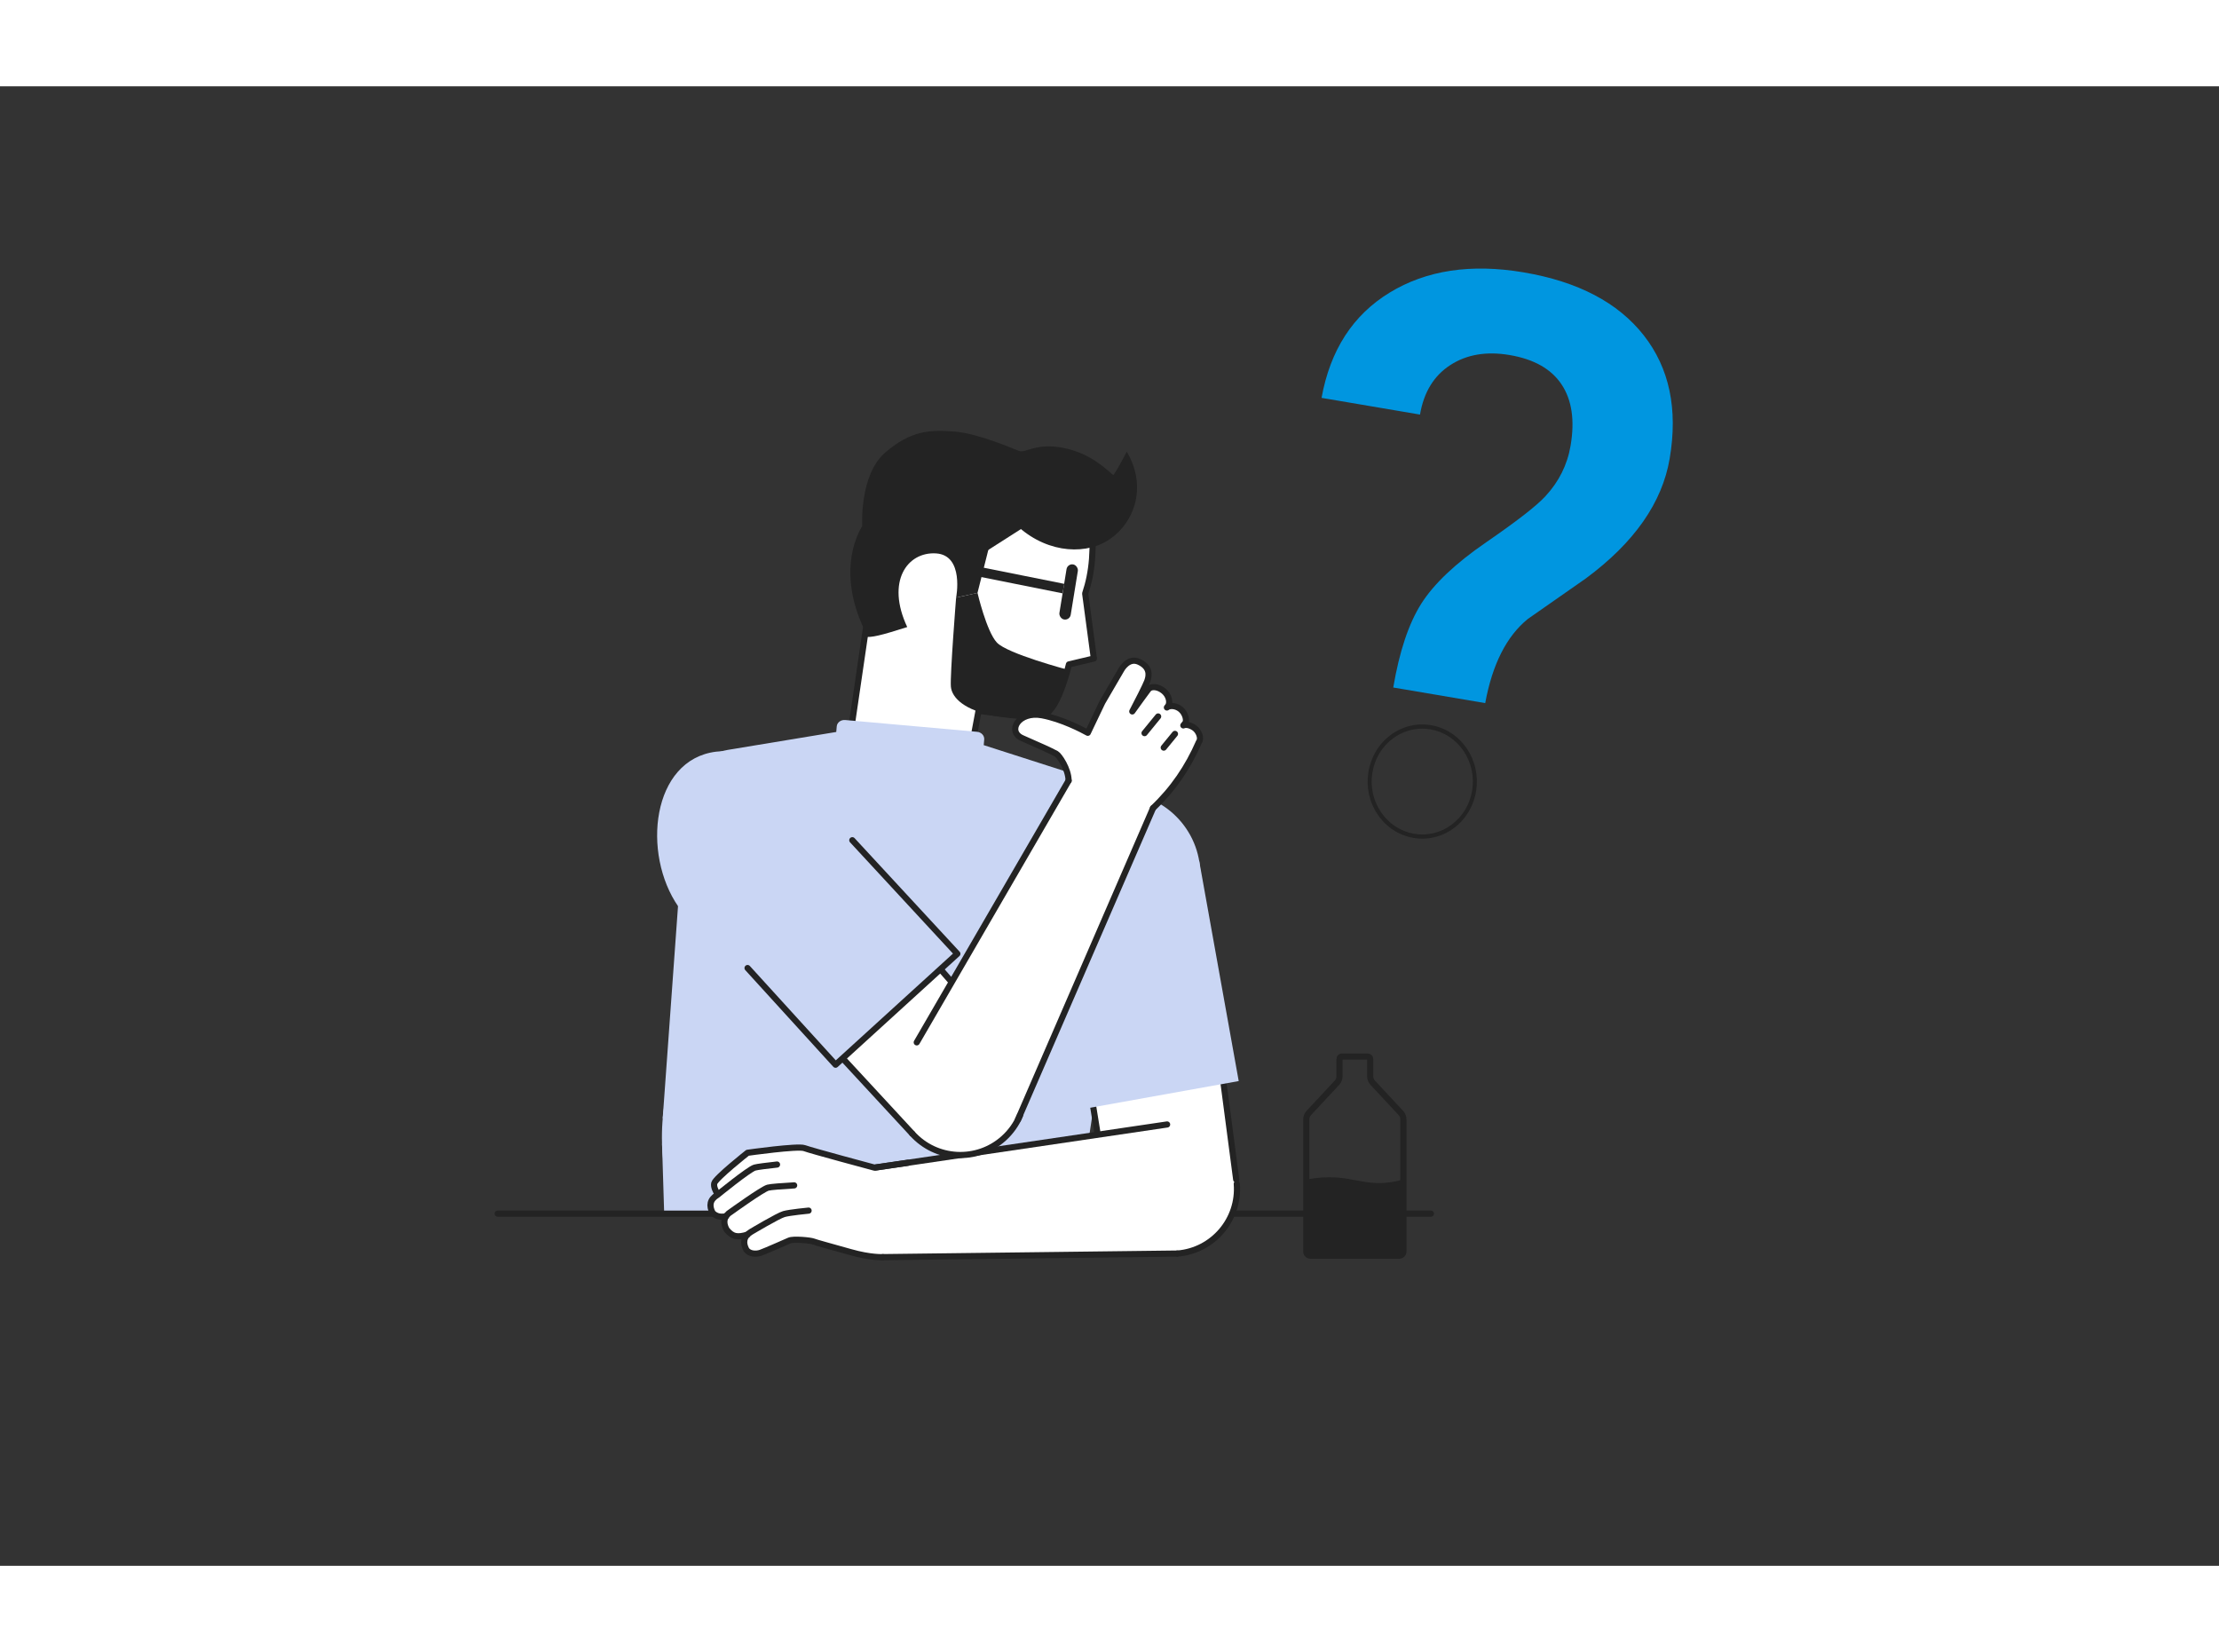 <svg height="536" xmlns="http://www.w3.org/2000/svg" data-name="Layer 5" viewBox="0 0 720 480"><rect x="0" y="0" width="720" height="480" fill="#333333" stroke="none"/><path fill="#cad6f4" d="m219.38,365.75h128.74c3.22-8.34,4.86-17.44,4.56-26.94-1.18-38.07-33-67.98-71.07-66.8-38.07,1.18-67.98,33-66.8,71.07.25,7.99,1.86,15.61,4.58,22.66Z"/><path fill="#fff" d="m354.1,139.09s-15.85-17.81-36.33-18.79c-20.48-.98-30.39,11.81-30.39,11.81l-13.1,89.41,38.76,5.01,4.46-23.88c4.18.24,18.27,3.33,22.29.57s7.05-15.66,7.05-15.66l8.09-1.92-2.82-21.08c2.36-7.1,2.92-14.27,1.99-25.46Z"/><path fill="none" stroke="#232323" stroke-linecap="round" stroke-linejoin="round" stroke-width="2" d="m354.1,139.09s-15.85-17.81-36.33-18.79c-20.48-.98-30.39,11.81-30.39,11.81l-13.1,89.41,38.76,5.01,4.46-23.88c4.18.24,18.27,3.33,22.29.57s7.05-15.66,7.05-15.66l8.09-1.92-2.82-21.08c2.36-7.1,2.92-14.27,1.99-25.46Z"/><path fill="#232323" d="m365.6,118.52s-3.21,6.3-4.37,7.61c-2.77-2.27-7.55-7.14-16.34-8.84-8.79-1.7-12.14,1.82-14.26,1.01-2.11-.81-13.28-5.71-21.03-6.29-7.74-.58-13.95-.45-22.38,6.81-8.42,7.26-7.46,23.81-7.46,23.81-5.5,9.47-5.05,22.08.94,34.16l2.73-3.25c-.56-20.98,10.27-29.18,24.29-31.9l21.11-.25c9.33,9.6,22.19,11.05,30.42,6.08,8.23-4.97,13.47-16.9,6.33-28.97Z"/><path fill="#232323" d="m325.29,132.08l-8.12,32.27-6.94,1.55s2.74-13.81-6.55-14.36c-9.29-.55-16.26,9.09-9.31,23.9-8.7,2.77-11.65,3.48-13.8,3.13l3.22-39.99,41.49-6.5Z"/><polygon fill="#232323" points="318.47 151.82 339.07 138.67 318.15 129.85 313.15 141.75 318.47 151.82"/><path fill="#232323" d="m317.17,164.35s2.92,12.49,6.28,16.11c3.35,3.62,22.95,8.82,22.95,8.82,0,0-2.79,11.31-5.75,13.19-2.97,1.89-9.03,3.37-18.21,1.69-9.18-1.68-13.61-5.63-13.91-9.42-.29-3.79,1.7-28.84,1.7-28.84l6.94-1.55Z"/><polygon fill="#232323" points="344.75 164.5 316.53 158.84 317.12 155.77 345.33 161.43 344.75 164.5"/><rect width="3.72" height="18.11" x="344.88" y="155" fill="#232323" rx="1.86" ry="1.86" transform="rotate(9.24 346.755 164.044)"/><path fill="#cad6f4" d="m319.14,213.74h.05s.16-1.81.16-1.81c.11-1.26-.93-2.38-2.33-2.51l-21.39-1.91-21.39-1.91c-1.4-.12-2.63.8-2.74,2.06l-.16,1.81h.05s-35.23,5.82-35.23,5.82c-7.43,1.23-13.04,7.38-13.58,14.89l-7.55,104.64,137.4,12.25,17.63-116.99-50.93-16.35Z"/><polygon fill="#cad6f4" points="353.51 365.75 352.68 338.82 214.81 343.09 215.51 365.75 353.51 365.75"/><line x1="161.49" x2="464.29" y1="365.75" y2="365.75" fill="none" stroke="#232323" stroke-linecap="round" stroke-linejoin="round" stroke-width="2"/><circle cx="380.33" cy="357.74" r="21.01" fill="#fff"/><circle cx="366.78" cy="265.51" r="22.43" fill="#fff"/><polyline fill="#fff" points="388.96 262.25 401.11 354.68 359.54 360.79 344.59 268.77 388.96 262.25"/><line x1="359.54" x2="344.59" y1="360.79" y2="268.77" fill="none" stroke="#232323" stroke-linecap="round" stroke-linejoin="round" stroke-width="2"/><line x1="388.96" x2="401.11" y1="262.25" y2="354.68" fill="none" stroke="#232323" stroke-linecap="round" stroke-linejoin="round" stroke-width="2"/><circle cx="285.28" cy="365.32" r="14.58" fill="#fff"/><polygon fill="#fff" points="284.13 350.78 286.44 379.86 382.02 378.7 378.69 336.82 284.13 350.78"/><line x1="286.44" x2="382.02" y1="379.86" y2="378.7" fill="none" stroke="#232323" stroke-linecap="round" stroke-linejoin="round" stroke-width="2"/><line x1="378.69" x2="284.13" y1="336.82" y2="350.78" fill="none" stroke="#232323" stroke-linecap="round" stroke-linejoin="round" stroke-width="2"/><path fill="none" stroke="#232323" stroke-linecap="round" stroke-linejoin="round" stroke-width="2" d="m382.02,378.7c11.57-.92,20.2-11.04,19.28-22.61"/><rect width="53.44" height="72.82" x="342.48" y="255.22" fill="#cad6f4" transform="rotate(169.82 369.195 291.626)"/><circle cx="362.76" cy="255.8" r="26.72" fill="#cad6f4"/><circle cx="311.6" cy="325.71" r="21.01" fill="#fff"/><circle cx="242.56" cy="248.98" r="22.43" fill="#fff"/><polyline fill="#fff" points="225.89 263.98 295.98 339.77 327.22 311.66 259.23 233.98 225.89 263.98"/><line x1="327.22" x2="259.23" y1="311.66" y2="233.98" fill="none" stroke="#232323" stroke-linecap="round" stroke-linejoin="round" stroke-width="2"/><line x1="225.89" x2="295.98" y1="263.98" y2="339.77" fill="none" stroke="#232323" stroke-linecap="round" stroke-linejoin="round" stroke-width="2"/><path fill="#fff" d="m343.23,236.96l3.66-14.34-3.7-5.62-12.87-6.24s-2.08-1.76.03-4.2c2.11-2.44,6.34-3.01,9.42-2.29,3.08.72,13.16,5.52,13.16,5.52l9.09-17.44,3.47-4.91s3.21-1.67,5.08-.32c1.86,1.35,2.59,4.2,1.69,5.87-.91,1.67-2.31,5.87-2.31,5.87,0,0,2.74-6,6.93-3.06,4.19,2.93,2.28,5.02,2.28,5.02,0,0,3.03.37,4.23,1.6,1.21,1.23,1.47,4.56,1.47,4.56,0,0,2.6.78,3.55,2.05.96,1.27.86,3.79.86,3.79,0,0-3.7,7.07-6.29,10.75-2.59,3.67-9.01,10.45-9.01,10.45l-3.06,9.33-27.68-6.38Z"/><circle cx="359.71" cy="231.93" r="14.58" fill="#fff"/><polygon fill="#fff" points="346.73 225.27 372.68 238.59 330.29 335.28 292.9 316.09 346.73 225.27"/><line x1="374.12" x2="330.29" y1="234.19" y2="335.28" fill="none" stroke="#232323" stroke-linecap="round" stroke-linejoin="round" stroke-width="2"/><line x1="297.46" x2="346.73" y1="310.18" y2="225.27" fill="none" stroke="#232323" stroke-linecap="round" stroke-linejoin="round" stroke-width="2"/><path fill="none" stroke="#232323" stroke-linecap="round" stroke-linejoin="round" stroke-width="2" d="m295.98,339.77c7.76,8.63,21.04,9.33,29.67,1.57,2.39-2.15,4.17-4.72,5.33-7.5"/><line x1="375.78" x2="371.37" y1="204.45" y2="209.85" fill="none" stroke="#232323" stroke-linecap="round" stroke-linejoin="round" stroke-width="2"/><line x1="381.24" x2="377.6" y1="210.1" y2="214.55" fill="none" stroke="#232323" stroke-linecap="round" stroke-linejoin="round" stroke-width="2"/><path fill="none" stroke="#232323" stroke-linecap="round" stroke-linejoin="round" stroke-width="2" d="m346.73,225.27c-.05-3.84-3.06-8.19-3.98-8.7-1.94-1.08-6.1-2.89-11.09-5.09-5-2.2-1.17-8.86,6.46-7.42,6.45,1.22,12.98,4.65,14.84,5.68l4.72-9.89,6.19-10.61s2.24-4.14,5.72-2.51c3.48,1.62,3.45,4.15,2.64,6.31-.57,1.52-3.29,6.81-4.84,9.77,1.79-2.49,4.61-6.4,5.21-7.16.9-1.14,3.14-.95,4.96.53,1.82,1.49,2.21,3.86,1.42,4.91-.07.1-.19.25-.35.44.96-.78,3.01-.62,4.47.61,1.59,1.34,2.07,3.69,1.46,4.46-.07.09-.28.36-.6.75,1-.48,2.53.06,3.64.86,1.34.97,2.32,3.32,1.43,4.48-3.58,8.22-8.39,15.3-14.91,21.49"/><circle cx="240.92" cy="244.6" r="26.72" fill="#cad6f4"/><rect width="53.44" height="74.21" x="239.17" y="234.9" fill="#cad6f4" transform="rotate(-42.32 265.914 272.013)"/><path fill="#fff" d="m283.74,350.74l-23.6-6.41-17.33,1.64s-10.75,8.72-10.95,9.69.76,3.4.76,3.4c0,0-3,4.51-1.54,6.15,1.47,1.64,3.95,1.79,3.95,1.79,0,0-1.08,2.57,1.14,4.41,2.22,1.85,5.52,1.38,5.52,1.38,0,0-.91,3.4.37,4.52s4.29,1.47,4.29,1.47l9.98-4.37s3.06.06,5.76.37,12.3,3.02,12.3,3.02l7.68,1.76,1.66-28.82Z"/><g><path fill="none" stroke="#232323" stroke-linecap="round" stroke-linejoin="round" stroke-width="2" d="m286.44,379.86s-3.94.23-10.48-1.63c-6.55-1.86-10.97-3.02-12-3.43-1.03-.4-6.57-.91-7.88-.31,0,0-7.84,3.47-9.28,3.96-1.45.49-3.63.44-4.64-1-1.2-2.29-.93-4.31,1.52-5.79,0,0,8.77-5.23,10.67-5.77s8.01-1.12,8.01-1.12"/><path fill="none" stroke="#232323" stroke-linecap="round" stroke-linejoin="round" stroke-width="2" d="m232.82,359.38c-.55-.86-1.35-2.36-1.06-3.49.43-1.69,10.81-9.89,10.81-9.89,0,0,16.33-2.31,18.43-1.51,2.1.8,22.74,6.33,22.74,6.33l10.79-1.57"/><path fill="none" stroke="#232323" stroke-linecap="round" stroke-linejoin="round" stroke-width="2" d="m257.68,356.58c-3.75.21-7.6.49-8.51.74-1.9.54-11.93,7.77-11.93,7.77-2.45,1.48-2.72,3.49-1.52,5.79,1.93,2.46,3.6,2.64,6.78,1.69"/><path fill="none" stroke="#232323" stroke-linecap="round" stroke-linejoin="round" stroke-width="2" d="m252.12,349.82c-3.17.35-6.36.74-7.24.99-1.9.54-12.14,8.89-12.14,8.89-2.45,1.48-2.72,3.49-1.52,5.79,1.18,1.25,2.73,1.45,4.37,1.11"/></g><path fill="#cad6f4" d="m220.13,266.18c-11.98-17.2-8.68-47.74,12.23-50.31s22.61,24.05,20.83,25.28c-1.78,1.22-33.05,25.04-33.05,25.04Z"/><polyline fill="none" stroke="#232323" stroke-linecap="round" stroke-linejoin="round" stroke-width="2" points="276.55 244.6 310.63 281.44 271.12 317.43 242.56 286.07"/><path fill="none" stroke="#232323" stroke-miterlimit="10" stroke-width="2" d="m434.62,315.58v5.61c0,.78-.3,1.53-.83,2.1l-9.11,9.78c-.53.57-.83,1.32-.83,2.1v42.87c0,.74.6,1.34,1.34,1.34h28.83c.74,0,1.34-.6,1.34-1.34v-42.87c0-.78-.3-1.53-.83-2.1l-9.11-9.78c-.53-.57-.83-1.32-.83-2.1v-5.61c0-.43-.35-.79-.79-.79h-8.4c-.43,0-.79.35-.79.79Z"/><g><path fill="#0096e0" d="m452.07,195.05c1.98-11.67,5-20.72,9.07-27.16,4.07-6.44,11.08-13.08,21.03-19.92,9.95-6.84,16.36-11.82,19.24-14.94,4.41-4.74,7.14-10.22,8.2-16.43,1.4-8.22.42-14.85-2.92-19.87-3.34-5.02-8.95-8.2-16.84-9.54-7.54-1.28-13.96-.19-19.28,3.26-5.32,3.45-8.59,8.81-9.82,16.05l-31.94-5.42c2.81-15.5,10.17-26.88,22.09-34.15,11.92-7.27,26.42-9.46,43.51-6.56,17.61,2.99,30.59,9.79,38.93,20.41,8.34,10.62,11.15,23.96,8.42,40.01-2.43,14.3-11.48,27.24-27.15,38.84l-18.87,13.18c-6.9,5.6-11.51,14.7-13.83,27.3l-29.84-5.06Z"/><path fill="#232323" d="m461.52,244.1c-1,0-2-.09-3-.27-4.67-.83-8.75-3.51-11.49-7.54-2.74-4.04-3.81-8.95-3.02-13.82.79-4.88,3.35-9.14,7.21-12.01,3.86-2.87,8.56-3.99,13.22-3.16,4.67.83,8.75,3.51,11.49,7.54,2.74,4.04,3.81,8.95,3.02,13.82h0c-.79,4.88-3.35,9.14-7.21,12.01-3.03,2.25-6.58,3.42-10.22,3.42Zm-.07-35.7c-3.37,0-6.66,1.09-9.47,3.17-3.58,2.65-5.95,6.6-6.68,11.12-.73,4.52.26,9.07,2.8,12.81,2.54,3.74,6.32,6.22,10.64,6.99,4.32.77,8.67-.27,12.25-2.93,3.58-2.65,5.95-6.6,6.68-11.12h0c.73-4.52-.26-9.07-2.8-12.81-2.54-3.74-6.32-6.22-10.64-6.99-.93-.16-1.86-.25-2.78-.25Z"/></g><path fill="#232323" d="m455.36,378.7h-31.5v-24.02c15.18-2.83,18.14,3.65,31.5,0v24.02Z"/></svg>